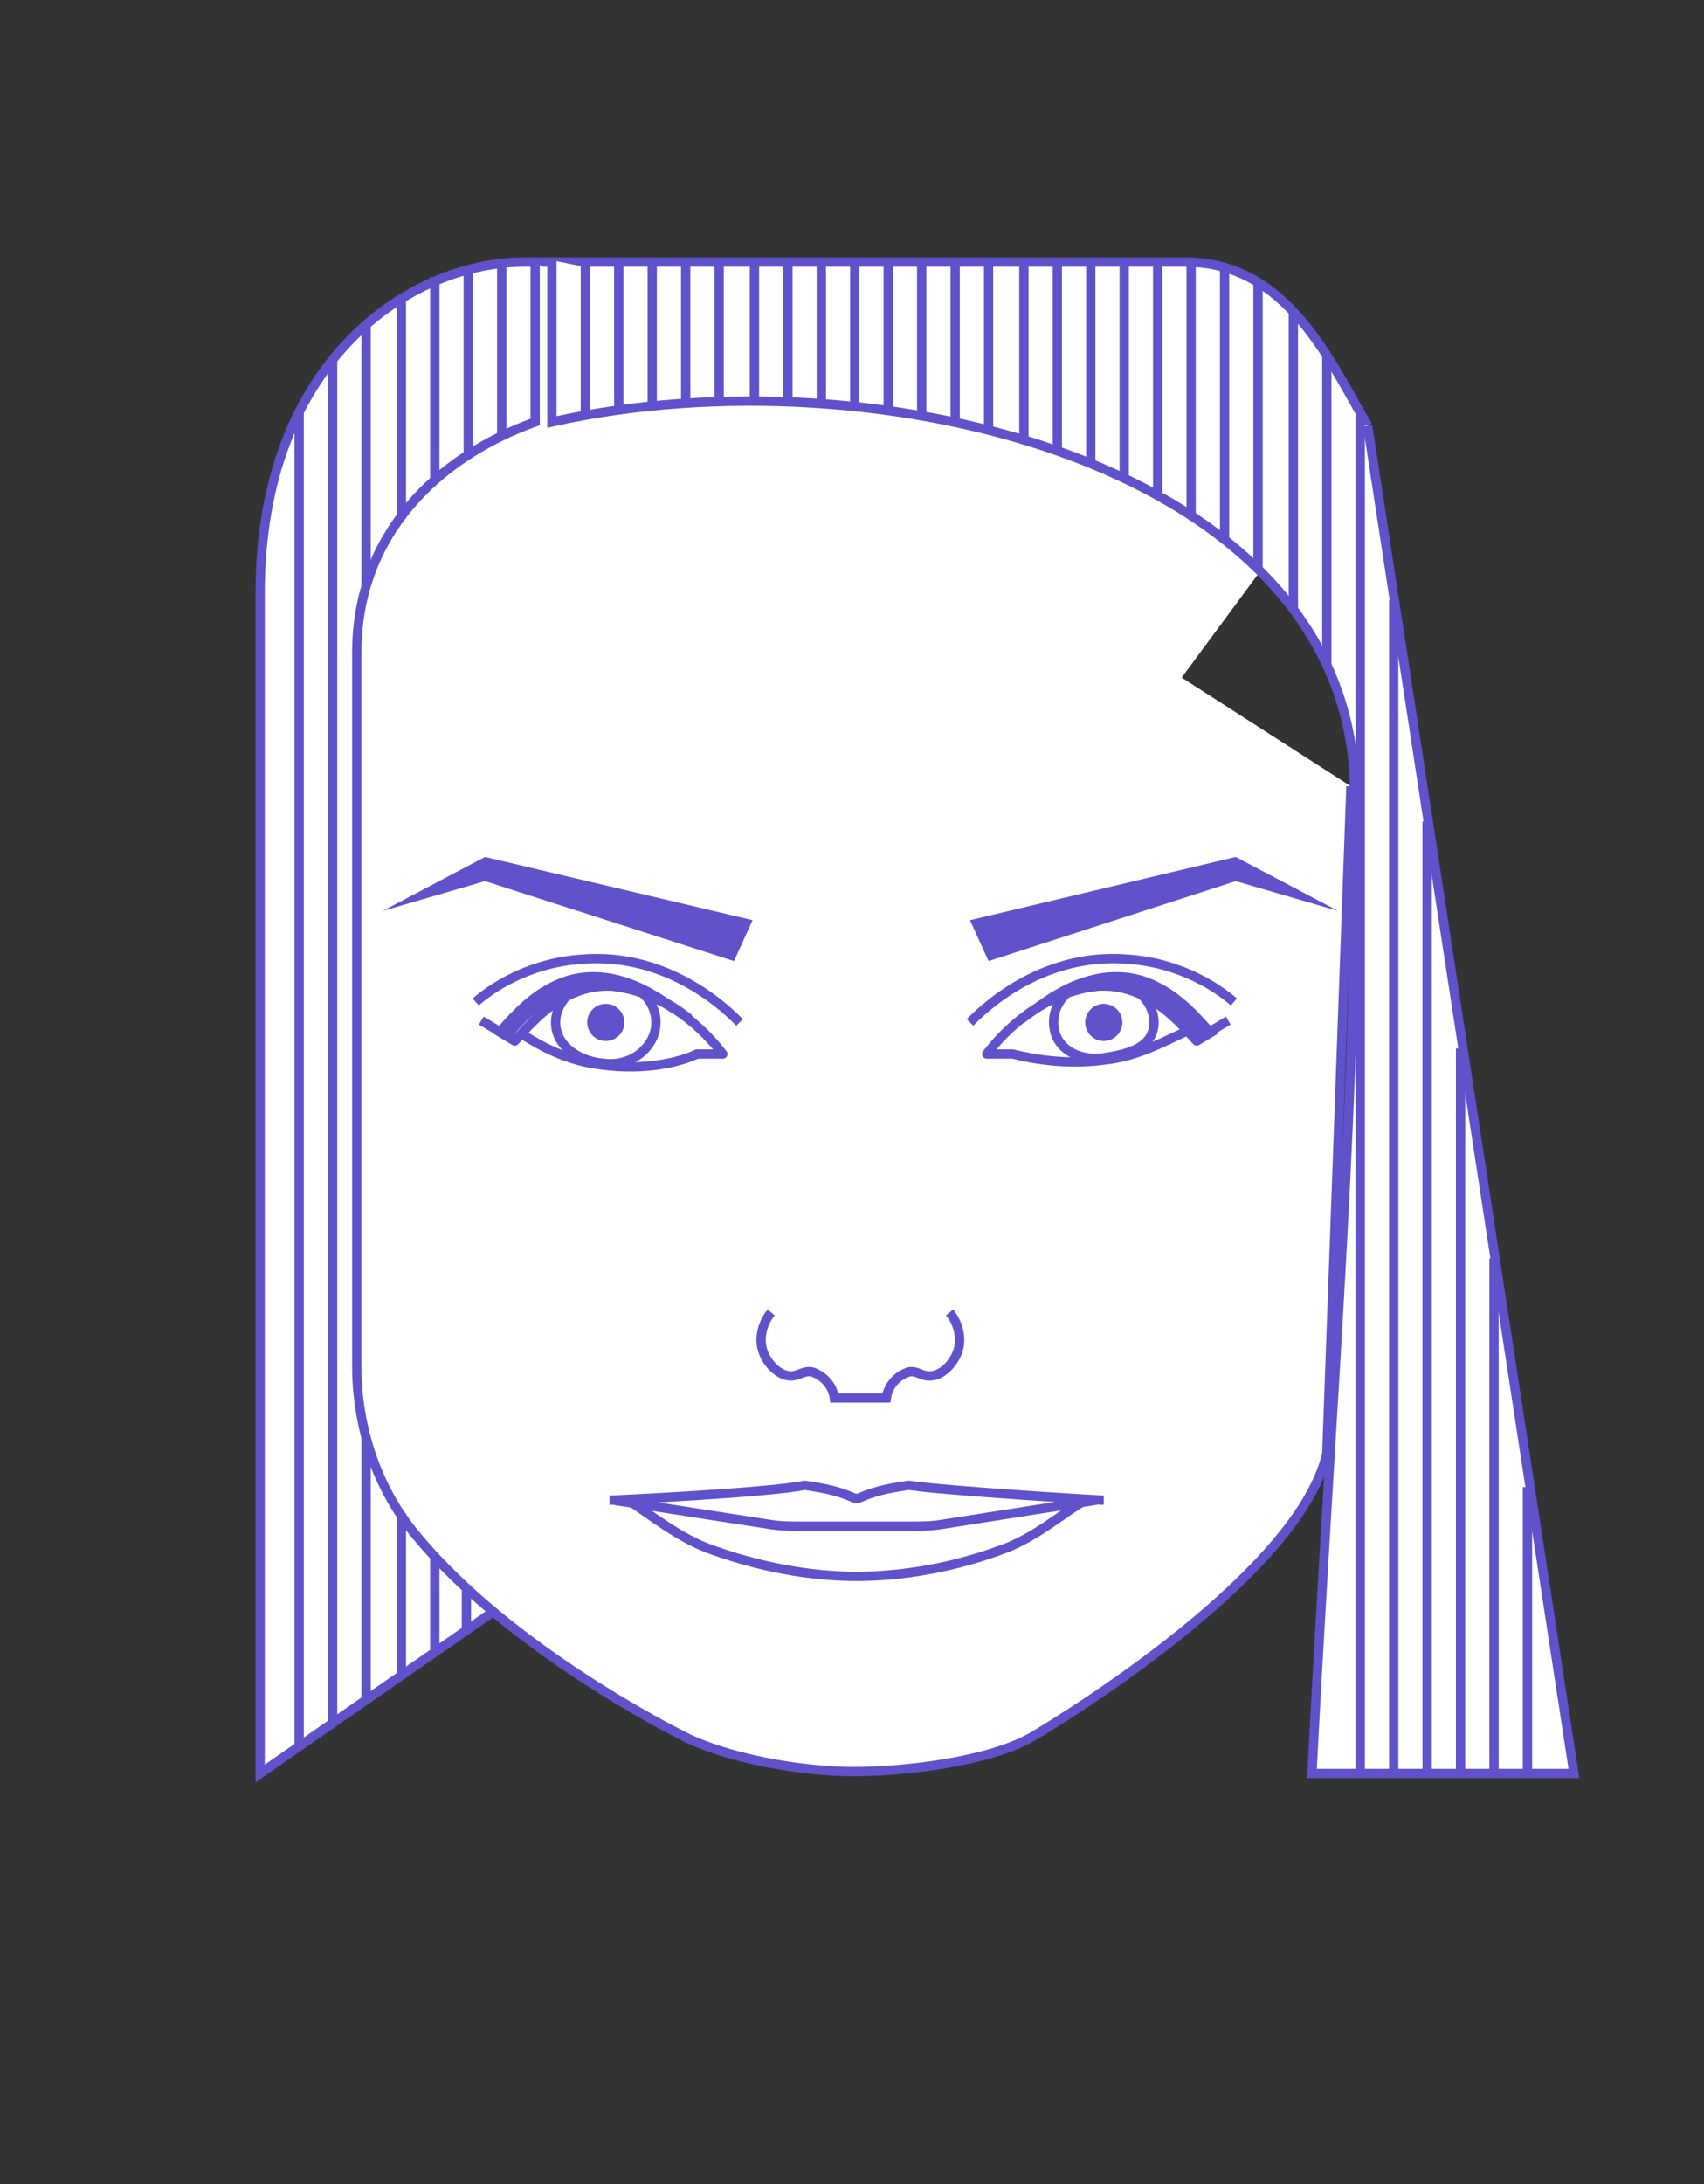 <svg xmlns="http://www.w3.org/2000/svg" viewBox="-251 362.4 91.7 117.5"><rect x="-251" y="362.4" width="91.7" height="117.5" fill="#333333" stroke="none"/><path fill="#FFF" stroke="#5F52CA" stroke-width=".5" stroke-miterlimit="10" d="M-177.4 385.3c-2-3.4-4.3-8.8-9.8-8.8h-35.6c-6.1 0-14.2 5.3-14.2 17.8v63.5l12.4-8.6"/><path fill="#FFF" stroke="#5F52CA" stroke-width=".5" stroke-miterlimit="10" d="M-222.2 376.5v8.6c-5.3 1.9-9.6 6.1-9.6 12.4v38.4c0 3.3 1.1 6.6 3.2 9.1 5.1 6.2 14.2 10.7 14.2 10.7 2.4 1.3 6.6 2 9.3 2 2.7 0 7.3-.5 9.7-1.9 0 0 14.2-8.3 15.8-15.2l1.3-35.9"/><path fill="#FFF" stroke="#5F52CA" stroke-width=".5" stroke-miterlimit="10" d="M-177.4 385.3l11.1 72.5h-14.1c1.1-21.2 2.5-37.2 2.3-52.9-.2-17.5-25.7-23.7-43.2-19.8v-8.7"/><path fill="#5F52CA" d="M-198.8 411.9l14.3-3.4 5.5 2.9-5.5-1.6-13.3 4.3zM-210.5 411.9l-14.4-3.4-5.5 2.9 5.5-1.6 13.4 4.3z"/><path fill="none" stroke="#5F52CA" stroke-width=".5" stroke-linejoin="round" stroke-miterlimit="10" d="M-186.2 418.3c-.3-.5-2.1-2.9-4.9-2.9-4 0-6.4 3.2-6.8 3.7h1.4c1.2.3 3 .6 5.1.3 1.7-.2 3.3-1.1 4.2-1.5"/><path fill="none" stroke="#5F52CA" stroke-width=".5" stroke-linejoin="round" stroke-miterlimit="10" d="M-188.9 417.4c0 1.3-1.3 1.7-2.7 1.9-1.5.2-2.7-.6-2.7-1.9s1.2-2.3 2.7-2.3 2.7 1.1 2.7 2.3z"/><circle fill="#5F52CA" cx="-191.6" cy="417.4" r="1"/><path fill="none" stroke="#5F52CA" stroke-width=".5" stroke-linejoin="round" stroke-miterlimit="10" d="M-195.3 416.7c.3-.2 3.4-2.9 6.6-1.2 1.4.7 2.4 2 2.8 2.4l1-.6M-223.8 418.3c.3-.5 2.1-2.9 4.9-2.9 4 0 6.4 3.2 6.8 3.7h-1.4c-.8.4-2.7.9-5 .6-2-.2-3.5-1.1-4.3-1.6"/><path fill="none" stroke="#5F52CA" stroke-width=".5" stroke-linejoin="round" stroke-miterlimit="10" d="M-221.1 417.4c0 1.3 1.3 2.1 2.6 2.2 1.5.2 2.8-.9 2.8-2.2s-1.2-2.3-2.7-2.3-2.7 1.1-2.7 2.3z"/><circle fill="#5F52CA" cx="-218.4" cy="417.4" r="1"/><path fill="none" stroke="#5F52CA" stroke-width=".5" stroke-linejoin="round" stroke-miterlimit="10" d="M-214.7 416.7c-.3-.2-3.4-2.9-6.6-1.2-1.4.7-2.4 2-2.8 2.4l-1-.6"/><path fill="none" stroke="#5F52CA" stroke-width=".5" stroke-miterlimit="10" d="M-218.2 443.1c.3 0 8.6-.4 10.5-.8.6.1 1.6.2 2.7.7h.2c1.1-.5 2.1-.6 2.7-.7 2 .3 10.2.8 10.5.8M-218 443.1l8.4 1.3c.6.1 1.1.1 1.7.1h3-.1 3c.6 0 1.1 0 1.7-.1l8.3-1.3"/><path fill="none" stroke="#5F52CA" stroke-width=".5" stroke-miterlimit="10" d="M-217.2 443.1c1.1.7 2.8 2.1 4.6 2.7 3.1 1.1 5.8 1.4 7.7 1.4 1.9 0 4.7-.3 7.7-1.4 1.8-.6 3.4-2 4.6-2.7"/><path fill="none" stroke="#5F52CA" stroke-width=".5" stroke-linejoin="round" stroke-miterlimit="10" d="M-196 417.2c.3-.2 3.4-2.9 6.6-1.2 1.4.7 2.4 2 2.8 2.4l1-.6M-213.9 417.2c-.3-.2-3.4-2.9-6.6-1.2-1.4.7-2.4 2-2.8 2.4l-1-.6"/><path fill="none" stroke="#5F52CA" stroke-width=".5" stroke-miterlimit="10" d="M-198.8 417.4c.5-.5 3.7-3.8 8.5-3.4 2.9.2 4.9 1.6 5.7 2.3M-211.2 417.4c-.5-.5-3.7-3.8-8.5-3.4-2.9.2-4.9 1.6-5.7 2.3M-209.5 433c-.5.6-.7 1.5-.4 2.2.2.5.7 1.1 1.3 1.2.5.1.8-.3 1.3-.2.6.2 1.1.7 1.2 1.4h2.8c.1-.7.6-1.2 1.2-1.4.5-.1.7.3 1.3.2.6-.1 1.1-.7 1.3-1.2.3-.7.1-1.6-.4-2.2M-183.3 393.1v-15.4M-185.1 391.5v-14.7M-197.8 385.6v-9.1M-201.4 384.8v-8.3M-199.6 385.2v-8.7M-188.7 389.1v-12.6M-190.5 388.2v-11.7M-192.3 387.4v-10.9M-194.1 386.7v-10.2M-195.9 386.1v-9.6M-186.9 390.2v-13.7M-219.5 384.8v-8.2M-217.7 384.5v-7.9M-205 384.3v-7.7M-203.2 384.5v-7.9M-214.1 384.1v-7.5M-212.3 384.1v-7.5M-210.4 384v-7.4M-208.6 384.1v-7.5M-206.8 384.2v-7.6M-215.9 384.3v-7.7M-181.4 379.1v16.1M-179.6 381.5v16.7M-176 394.7v63.1M-174.2 406.6v51.2M-172.4 418.8v39M-170.6 430.1v27.7M-168.8 442.4v15.4M-177.8 384.7v73.1M-224 376.5v9.4M-225.8 376.9v10M-229.4 378.5v11.8M-231.3 379.9v14M-233.1 381.8v73.3M-234.9 384.6v71.8M-227.6 377.3v11M-229.4 443.8v8.8M-231.3 439.7v14.2M-227.6 446.1v5.3M-225.9 447.9v2.3"/></svg>